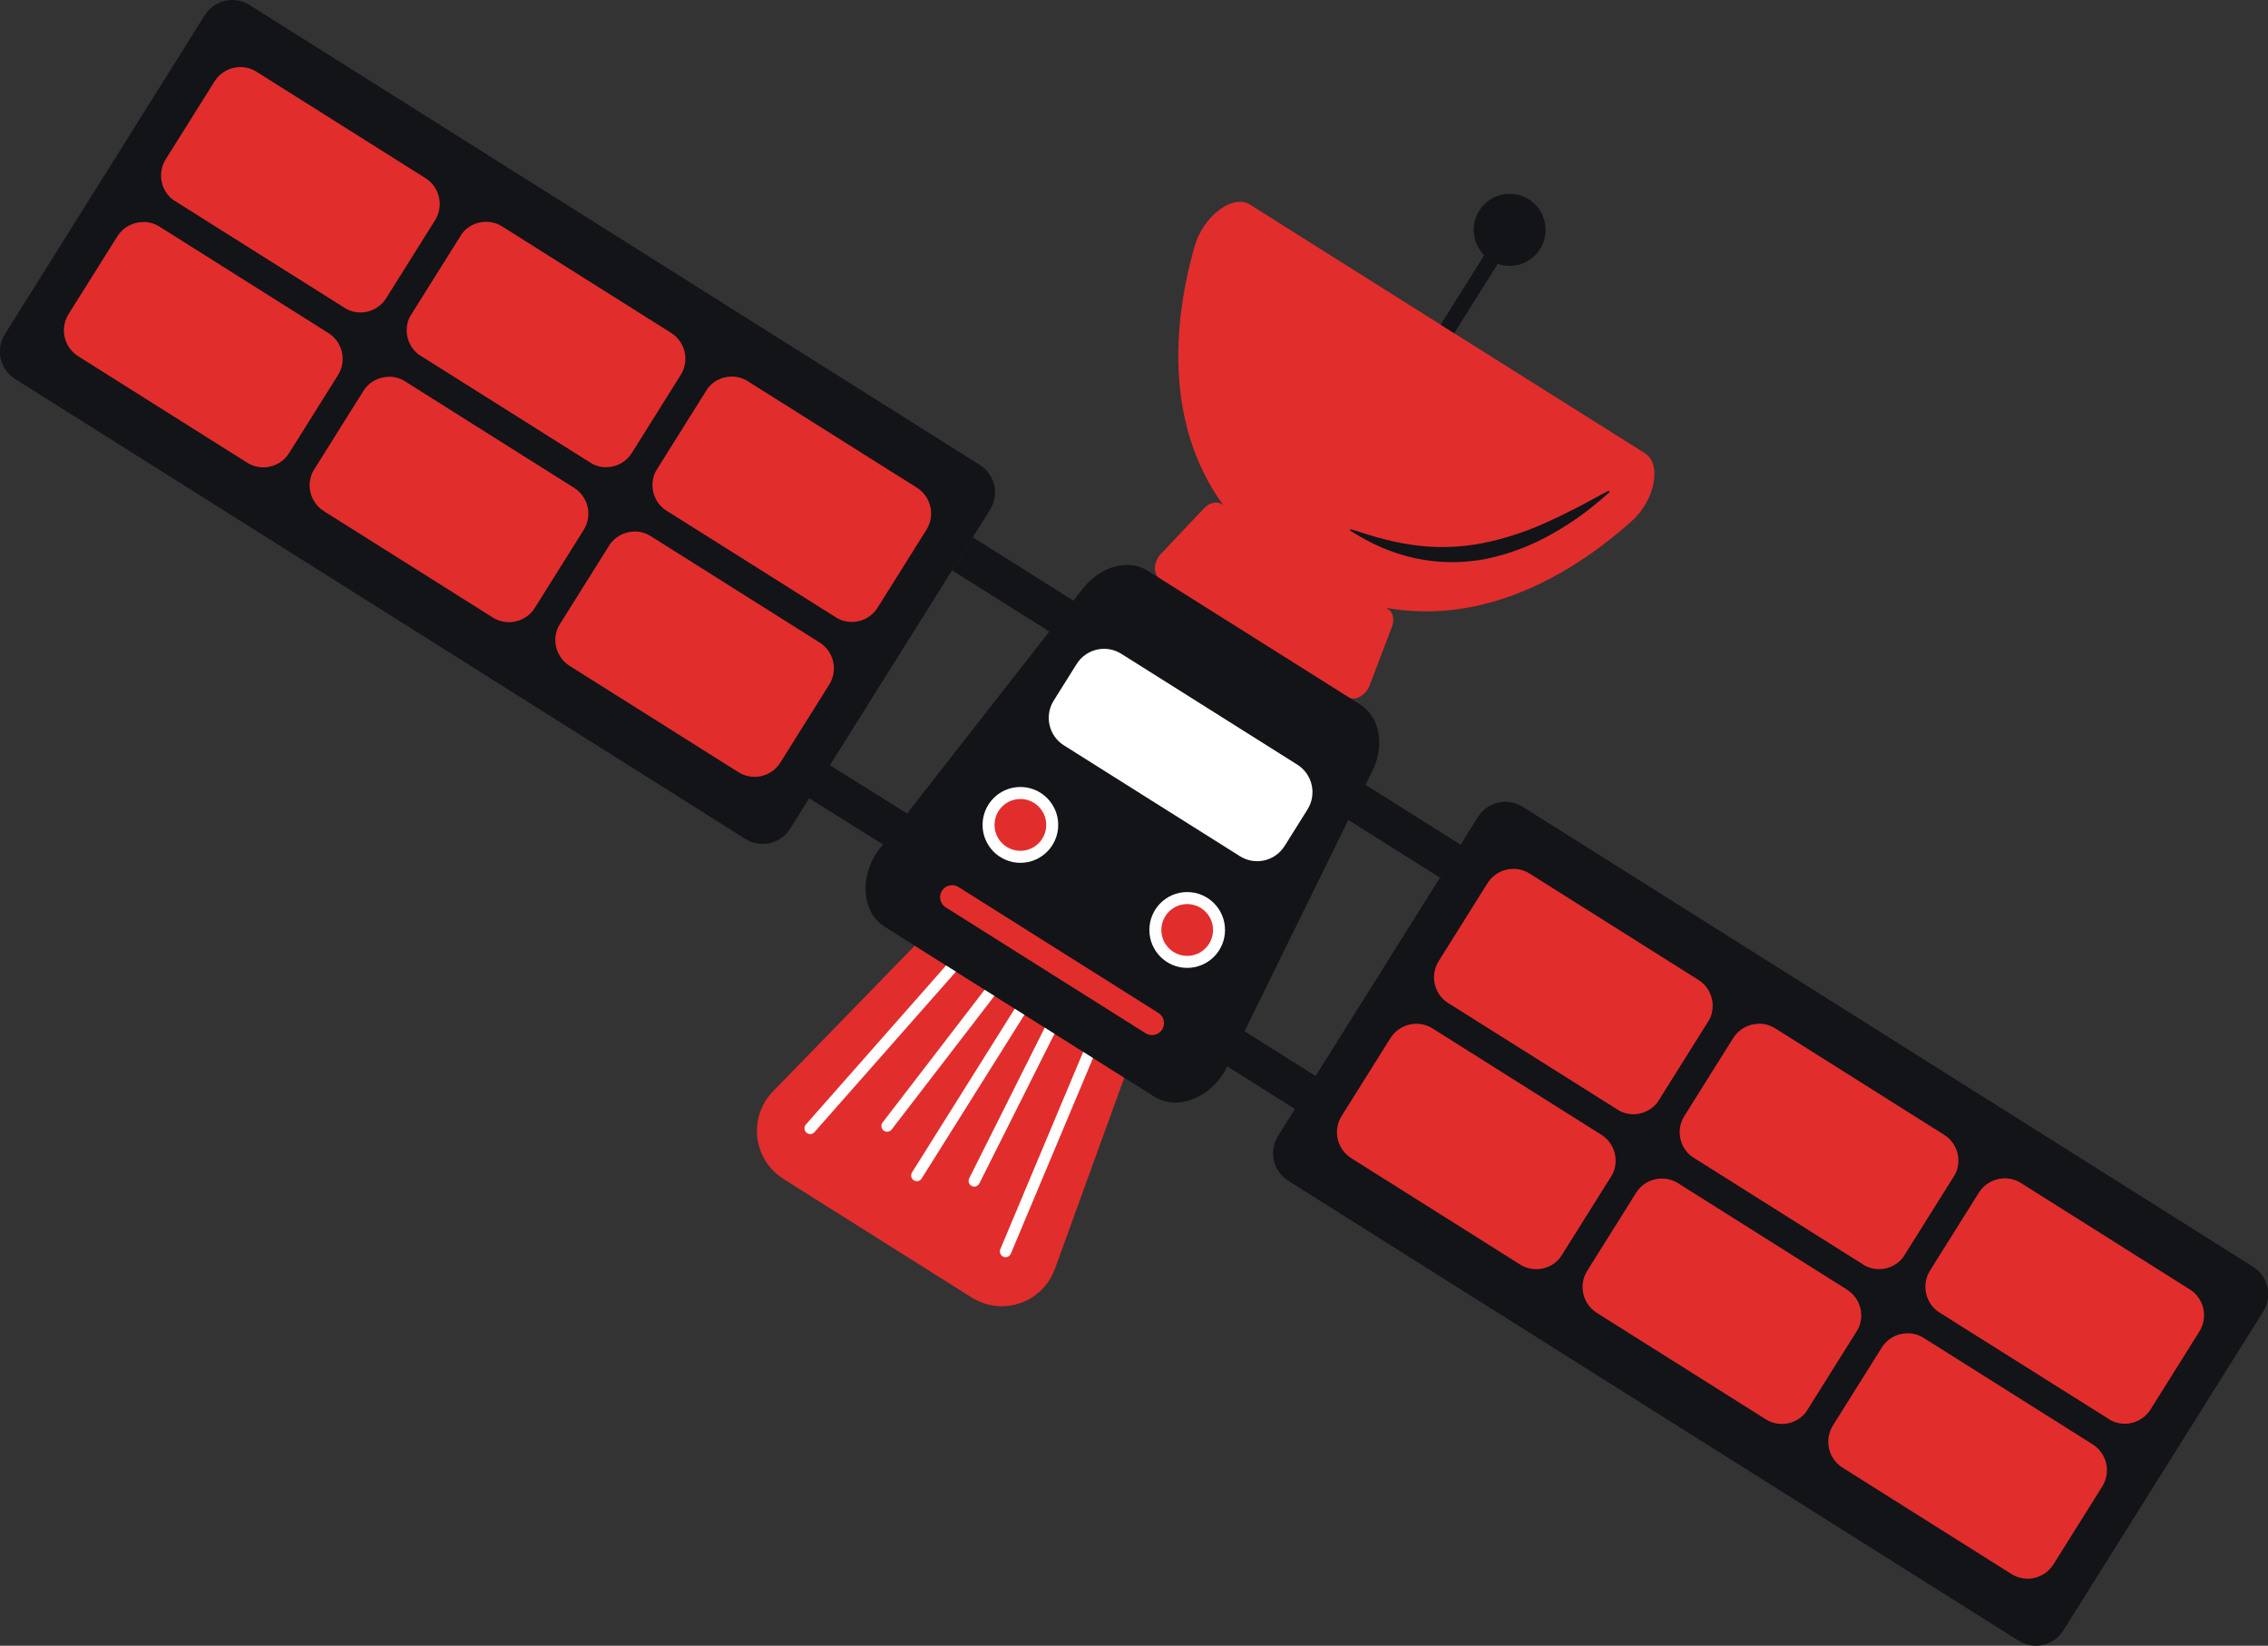 <svg width="408" height="296" viewBox="0 0 408 296" fill="none" xmlns="http://www.w3.org/2000/svg">
<rect x="0" y="0" width="408" height="296" fill="#333333" stroke="none"/>
<g clip-path="url(#clip0_61_94)">
<path d="M189.765 228.227L202.256 193.815L183.417 181.949L164.563 170.082L139.055 196.293C137.996 197.381 137.193 198.692 136.706 200.131C136.218 201.57 136.058 203.1 136.237 204.61C136.416 206.119 136.93 207.569 137.741 208.853C138.552 210.137 139.639 211.223 140.923 212.031L157.865 222.702L174.807 233.373C176.091 234.182 177.539 234.692 179.046 234.867C180.552 235.042 182.079 234.877 183.513 234.383C184.948 233.89 186.254 233.081 187.335 232.016C188.417 230.95 189.248 229.656 189.765 228.227Z" fill="#E22D2D"/>
<path d="M180.9 226.116C180.73 226.116 180.563 226.073 180.414 225.993C180.265 225.912 180.138 225.796 180.044 225.655C179.95 225.513 179.892 225.351 179.876 225.182C179.859 225.013 179.884 224.842 179.949 224.685L194.805 189.317C194.911 189.065 195.112 188.865 195.365 188.762C195.618 188.659 195.901 188.66 196.152 188.766C196.404 188.872 196.603 189.074 196.706 189.327C196.809 189.581 196.808 189.865 196.702 190.117L181.842 225.485C181.763 225.671 181.632 225.83 181.465 225.942C181.297 226.054 181.101 226.115 180.9 226.116Z" fill="white"/>
<path d="M175.259 213.425C175.085 213.423 174.913 213.377 174.761 213.291C174.61 213.205 174.482 213.081 174.392 212.931C174.301 212.782 174.25 212.611 174.243 212.437C174.237 212.262 174.275 212.088 174.354 211.932L187.91 184.896C188.033 184.654 188.247 184.471 188.505 184.386C188.763 184.301 189.044 184.322 189.287 184.444C189.529 184.566 189.714 184.779 189.801 185.036C189.887 185.294 189.869 185.576 189.749 185.82L176.173 212.86C176.087 213.029 175.956 213.171 175.795 213.271C175.634 213.371 175.449 213.424 175.259 213.425Z" fill="white"/>
<path d="M164.937 212.448C164.753 212.448 164.572 212.4 164.413 212.306C164.255 212.213 164.124 212.078 164.035 211.916C163.946 211.755 163.903 211.572 163.908 211.388C163.914 211.203 163.97 211.024 164.069 210.868L182.545 181.421C182.615 181.301 182.707 181.196 182.818 181.113C182.928 181.03 183.054 180.97 183.189 180.937C183.323 180.904 183.462 180.898 183.598 180.92C183.735 180.942 183.865 180.992 183.982 181.065C184.099 181.139 184.2 181.236 184.279 181.349C184.358 181.463 184.413 181.591 184.441 181.727C184.47 181.862 184.471 182.002 184.444 182.138C184.417 182.274 184.363 182.403 184.285 182.517L165.797 211.965C165.706 212.112 165.579 212.233 165.429 212.317C165.278 212.401 165.109 212.446 164.937 212.448Z" fill="white"/>
<path d="M145.741 203.974C145.543 203.973 145.35 203.914 145.185 203.806C145.02 203.698 144.889 203.544 144.808 203.364C144.727 203.183 144.699 202.983 144.728 202.788C144.757 202.592 144.842 202.408 144.971 202.259L170.322 173.504C170.412 173.403 170.52 173.32 170.642 173.26C170.763 173.201 170.895 173.166 171.03 173.157C171.165 173.149 171.3 173.167 171.428 173.211C171.555 173.255 171.673 173.324 171.775 173.413C171.876 173.503 171.959 173.612 172.018 173.733C172.077 173.855 172.112 173.987 172.121 174.122C172.129 174.257 172.111 174.393 172.067 174.521C172.023 174.649 171.954 174.767 171.865 174.869L146.514 203.624C146.417 203.734 146.298 203.822 146.165 203.882C146.032 203.943 145.887 203.974 145.741 203.974Z" fill="white"/>
<path d="M159.589 203.55C159.362 203.55 159.142 203.474 158.963 203.335C158.856 203.253 158.766 203.15 158.698 203.033C158.631 202.915 158.587 202.785 158.569 202.651C158.552 202.517 158.561 202.38 158.596 202.249C158.631 202.118 158.692 201.995 158.774 201.888L177.201 177.92C177.367 177.701 177.614 177.558 177.886 177.521C178.02 177.503 178.157 177.511 178.289 177.546C178.42 177.581 178.543 177.642 178.651 177.724C178.759 177.807 178.85 177.91 178.918 178.027C178.987 178.145 179.031 178.275 179.049 178.41C179.067 178.545 179.059 178.682 179.024 178.814C178.989 178.946 178.929 179.069 178.847 179.178L160.403 203.15C160.307 203.275 160.184 203.376 160.043 203.445C159.901 203.515 159.746 203.551 159.589 203.55Z" fill="white"/>
<path d="M260.391 59.176L224.842 36.787C221.781 34.862 216.47 38.849 214.923 44.242C210.562 59.44 207.398 86.665 233.025 102.791C258.651 118.917 281.764 104.272 293.539 93.72C297.71 90.009 298.994 83.458 295.933 81.532L260.391 59.176Z" fill="#E22D2D"/>
<path d="M246.387 123.284L250.407 112.712C250.9 111.413 250.612 110.11 249.711 109.541L234.732 100.107L219.753 90.669C218.848 90.1 217.552 90.409 216.597 91.419L208.838 99.633C207.464 101.088 207.394 103.319 208.698 104.14L225.566 114.753L242.434 125.362C243.701 126.17 245.675 125.155 246.387 123.284Z" fill="#E22D2D"/>
<path d="M270.35 40.559L259.166 58.4L261.605 59.935L272.789 42.095L270.35 40.559Z" fill="#121418"/>
<path d="M271.578 47.821C275.149 47.821 278.045 44.919 278.045 41.339C278.045 37.759 275.149 34.857 271.578 34.857C268.006 34.857 265.11 37.759 265.11 41.339C265.11 44.919 268.006 47.821 271.578 47.821Z" fill="#121418"/>
<path d="M243.005 95.176C245.095 95.823 247.074 96.512 249.086 97.002C251.054 97.512 253.054 97.89 255.072 98.132C258.981 98.593 262.939 98.44 266.801 97.678C270.719 96.876 274.534 95.631 278.173 93.968C280.04 93.143 281.875 92.228 283.755 91.263C285.635 90.298 287.458 89.247 289.4 88.245L289.593 88.459C288.017 89.897 286.369 91.254 284.656 92.525C282.934 93.783 281.138 94.939 279.279 95.984C275.564 98.113 271.538 99.643 267.348 100.519C263.133 101.341 258.795 101.303 254.595 100.408C252.502 99.948 250.458 99.291 248.49 98.445C246.54 97.578 244.657 96.566 242.857 95.419L243.005 95.176Z" fill="#121418"/>
<path d="M220.74 191.873L246.901 138.63C249.16 134.037 248.214 128.937 244.692 126.718L225.587 114.687L206.485 102.668C202.963 100.45 197.965 101.81 194.813 105.843L158.301 152.558C154.528 157.387 154.919 164.009 159.124 166.664L183.397 181.957L207.67 197.25C211.911 199.893 218.045 197.373 220.74 191.873Z" fill="#121418"/>
<path d="M233.379 137.526L201.717 117.59C198.99 115.873 195.392 116.696 193.679 119.429L189.558 126.003C187.845 128.735 188.667 132.342 191.393 134.058L223.055 153.995C225.781 155.711 229.38 154.888 231.093 152.156L235.214 145.582C236.927 142.849 236.105 139.243 233.379 137.526Z" fill="white"/>
<path d="M183.561 155.185C187.319 155.185 190.366 152.132 190.366 148.365C190.366 144.599 187.319 141.545 183.561 141.545C179.803 141.545 176.757 144.599 176.757 148.365C176.757 152.132 179.803 155.185 183.561 155.185Z" fill="white"/>
<path d="M183.561 153.024C186.129 153.024 188.21 150.938 188.21 148.365C188.21 145.792 186.129 143.706 183.561 143.706C180.994 143.706 178.912 145.792 178.912 148.365C178.912 150.938 180.994 153.024 183.561 153.024Z" fill="#E22D2D"/>
<path d="M213.569 174.081C217.327 174.081 220.374 171.028 220.374 167.262C220.374 163.495 217.327 160.442 213.569 160.442C209.811 160.442 206.765 163.495 206.765 167.262C206.765 171.028 209.811 174.081 213.569 174.081Z" fill="white"/>
<path d="M213.569 171.921C216.137 171.921 218.218 169.835 218.218 167.262C218.218 164.689 216.137 162.603 213.569 162.603C211.002 162.603 208.92 164.689 208.92 167.262C208.92 169.835 211.002 171.921 213.569 171.921Z" fill="#E22D2D"/>
<path d="M208.39 182.183L172.418 159.533C171.41 158.898 170.08 159.202 169.446 160.213C168.813 161.223 169.117 162.557 170.125 163.192L206.096 185.842C207.104 186.476 208.435 186.172 209.068 185.162C209.702 184.151 209.398 182.818 208.39 182.183Z" fill="#E22D2D"/>
<path d="M243.941 140.072L240.219 146.007L259.046 157.866L262.767 151.931L243.941 140.072Z" fill="#121418"/>
<path d="M222.495 184.599L218.774 190.535L234.976 200.737L238.697 194.801L222.495 184.599Z" fill="#121418"/>
<path d="M405.306 227.832L273.916 145.1C271.19 143.383 267.591 144.207 265.878 146.939L229.912 204.312C228.199 207.044 229.021 210.651 231.747 212.367L363.138 295.099C365.864 296.816 369.462 295.993 371.175 293.26L407.141 235.887C408.854 233.155 408.032 229.549 405.306 227.832Z" fill="#121418"/>
<path d="M265.323 157.405L256.536 171.423C254.14 175.245 255.289 180.289 259.103 182.69L289.49 201.824C293.303 204.225 298.337 203.074 300.732 199.252L309.52 185.234C311.915 181.413 310.766 176.368 306.953 173.967L276.566 154.833C272.753 152.432 267.719 153.584 265.323 157.405Z" fill="#E22D2D"/>
<path d="M293.818 205.784C291.788 205.789 289.798 205.217 288.079 204.135L257.689 184.999C255.258 183.467 253.534 181.03 252.895 178.225C252.256 175.419 252.755 172.474 254.282 170.036L263.07 156.018C264.601 153.584 267.032 151.858 269.831 151.218C272.629 150.578 275.567 151.076 278 152.604L308.386 171.743C310.816 173.276 312.539 175.711 313.179 178.516C313.818 181.32 313.321 184.265 311.797 186.702L303.005 200.721C302.027 202.277 300.671 203.56 299.065 204.449C297.458 205.338 295.653 205.805 293.818 205.805V205.784ZM272.248 156.269C271.32 156.268 270.406 156.503 269.593 156.953C268.78 157.402 268.094 158.05 267.599 158.838L258.812 172.857C258.429 173.467 258.169 174.147 258.049 174.858C257.928 175.569 257.948 176.297 258.108 177C258.268 177.703 258.565 178.367 258.982 178.955C259.398 179.543 259.926 180.043 260.536 180.427L290.922 199.563C292.153 200.336 293.639 200.588 295.055 200.264C296.471 199.94 297.701 199.067 298.475 197.835L307.267 183.816C308.038 182.582 308.289 181.093 307.966 179.674C307.643 178.255 306.772 177.022 305.543 176.246L275.153 157.106C274.283 156.557 273.276 156.267 272.248 156.269Z" fill="#121418"/>
<path d="M309.516 185.23L300.728 199.248C298.333 203.069 299.482 208.114 303.295 210.515L333.682 229.649C337.495 232.05 342.529 230.898 344.925 227.077L353.712 213.059C356.108 209.237 354.959 204.193 351.145 201.792L320.758 182.658C316.945 180.257 311.911 181.408 309.516 185.23Z" fill="#E22D2D"/>
<path d="M338.016 233.608C335.979 233.614 333.982 233.042 332.256 231.959L301.865 212.819C299.436 211.287 297.712 208.85 297.074 206.046C296.435 203.241 296.933 200.297 298.459 197.86L307.251 183.841C308.007 182.634 308.992 181.588 310.152 180.763C311.311 179.938 312.621 179.351 314.008 179.034C315.394 178.716 316.829 178.676 318.23 178.915C319.632 179.155 320.973 179.668 322.177 180.427L352.575 199.563C355.003 201.096 356.725 203.532 357.364 206.336C358.002 209.141 357.505 212.084 355.982 214.522L347.19 228.54C346.214 230.095 344.86 231.375 343.256 232.261C341.651 233.147 339.848 233.611 338.016 233.608ZM316.446 184.13C315.517 184.13 314.604 184.365 313.792 184.815C312.979 185.264 312.292 185.912 311.797 186.698L303.005 200.717C302.622 201.328 302.363 202.008 302.242 202.719C302.121 203.429 302.141 204.157 302.302 204.86C302.462 205.563 302.758 206.228 303.175 206.816C303.591 207.404 304.119 207.904 304.729 208.287L335.115 227.427C336.347 228.2 337.834 228.451 339.25 228.128C340.666 227.804 341.897 226.931 342.673 225.7L351.46 211.681C351.845 211.07 352.105 210.389 352.227 209.677C352.348 208.964 352.328 208.235 352.168 207.531C352.008 206.827 351.711 206.161 351.294 205.572C350.876 204.983 350.347 204.482 349.737 204.098L319.35 184.958C318.481 184.408 317.474 184.115 316.446 184.113V184.13Z" fill="#121418"/>
<path d="M353.71 213.062L344.922 227.08C342.527 230.901 343.676 235.946 347.489 238.347L377.876 257.481C381.69 259.882 386.723 258.73 389.119 254.909L397.906 240.891C400.302 237.069 399.153 232.025 395.339 229.624L364.952 210.49C361.139 208.089 356.106 209.24 353.71 213.062Z" fill="#E22D2D"/>
<path d="M382.197 261.448C380.167 261.452 378.177 260.88 376.458 259.798L346.071 240.659C343.642 239.126 341.92 236.69 341.281 233.885C340.642 231.081 341.14 228.137 342.665 225.7L351.452 211.681C352.208 210.474 353.194 209.428 354.353 208.603C355.513 207.778 356.823 207.19 358.209 206.873C359.595 206.556 361.03 206.516 362.432 206.755C363.834 206.994 365.175 207.508 366.378 208.267L396.769 227.402C399.198 228.936 400.92 231.373 401.559 234.178C402.198 236.983 401.7 239.928 400.175 242.366L391.387 256.384C390.406 257.937 389.049 259.215 387.442 260.101C385.835 260.986 384.03 261.449 382.197 261.448ZM360.639 211.932C359.711 211.933 358.798 212.168 357.985 212.617C357.172 213.066 356.486 213.714 355.99 214.501L347.198 228.52C346.429 229.754 346.178 231.244 346.501 232.663C346.824 234.083 347.694 235.316 348.922 236.094L379.317 255.226C379.926 255.61 380.604 255.87 381.314 255.991C382.023 256.112 382.749 256.091 383.451 255.931C384.152 255.77 384.815 255.473 385.402 255.056C385.989 254.638 386.488 254.109 386.87 253.498L395.658 239.479C396.429 238.246 396.681 236.756 396.358 235.337C396.035 233.918 395.163 232.685 393.934 231.909L363.548 212.769C362.677 212.22 361.668 211.93 360.639 211.932Z" fill="#121418"/>
<path d="M247.857 185.258L239.07 199.276C236.674 203.097 237.823 208.142 241.636 210.543L272.024 229.677C275.837 232.078 280.87 230.926 283.266 227.104L292.053 213.087C294.449 209.265 293.3 204.221 289.487 201.819L259.1 182.686C255.286 180.285 250.253 181.436 247.857 185.258Z" fill="#E22D2D"/>
<path d="M276.354 233.637C274.317 233.644 272.32 233.072 270.594 231.988L240.208 212.848C237.779 211.315 236.057 208.879 235.418 206.074C234.779 203.27 235.277 200.326 236.801 197.889L245.589 183.87C247.118 181.434 249.549 179.706 252.349 179.066C255.149 178.425 258.087 178.925 260.519 180.456L290.922 199.563C293.351 201.096 295.073 203.532 295.712 206.336C296.351 209.141 295.853 212.084 294.328 214.522L285.541 228.541C284.562 230.095 283.206 231.377 281.6 232.265C279.993 233.153 278.189 233.619 276.354 233.62V233.637ZM254.784 184.134C253.855 184.134 252.942 184.37 252.129 184.82C251.316 185.27 250.63 185.919 250.135 186.707L241.348 200.725C240.576 201.959 240.324 203.449 240.647 204.868C240.97 206.287 241.842 207.52 243.071 208.296L273.458 227.431C274.067 227.815 274.745 228.075 275.455 228.196C276.164 228.317 276.89 228.297 277.592 228.136C278.293 227.976 278.956 227.679 279.543 227.261C280.13 226.844 280.629 226.315 281.011 225.704L289.803 211.685C290.578 210.45 290.831 208.957 290.508 207.534C290.185 206.111 289.311 204.876 288.079 204.098L257.689 184.962C256.818 184.417 255.811 184.13 254.784 184.134Z" fill="#121418"/>
<path d="M292.057 213.085L283.27 227.102C280.874 230.924 282.023 235.968 285.836 238.369L316.224 257.503C320.037 259.904 325.07 258.753 327.466 254.931L336.253 240.913C338.649 237.092 337.5 232.047 333.687 229.646L303.299 210.512C299.486 208.111 294.453 209.263 292.057 213.085Z" fill="#E22D2D"/>
<path d="M320.547 261.472C318.517 261.477 316.527 260.905 314.808 259.823L284.418 240.687C281.99 239.153 280.267 236.716 279.629 233.911C278.99 231.107 279.487 228.162 281.011 225.724L289.803 211.705C291.331 209.27 293.762 207.542 296.561 206.901C299.36 206.261 302.298 206.761 304.729 208.291L335.115 227.431C337.546 228.962 339.271 231.398 339.911 234.203C340.551 237.008 340.052 239.953 338.526 242.39L329.734 256.409C328.981 257.618 327.996 258.665 326.836 259.49C325.677 260.315 324.366 260.902 322.979 261.217C322.18 261.391 321.365 261.477 320.547 261.472ZM298.977 211.965C298.562 211.966 298.148 212.013 297.743 212.105C297.041 212.264 296.376 212.561 295.789 212.979C295.201 213.396 294.702 213.926 294.32 214.538L285.533 228.557C284.761 229.79 284.509 231.28 284.832 232.699C285.156 234.119 286.027 235.351 287.256 236.127L317.643 255.267C318.874 256.04 320.36 256.293 321.776 255.969C323.192 255.645 324.422 254.771 325.196 253.539L333.988 239.521C334.371 238.91 334.63 238.23 334.751 237.519C334.872 236.808 334.852 236.08 334.692 235.377C334.531 234.674 334.235 234.01 333.818 233.422C333.402 232.834 332.874 232.334 332.264 231.95L301.874 212.811C301.007 212.261 300.003 211.968 298.977 211.965Z" fill="#121418"/>
<path d="M336.247 240.913L327.46 254.93C325.064 258.752 326.213 263.797 330.026 266.198L360.413 285.331C364.227 287.733 369.26 286.581 371.656 282.759L380.443 268.742C382.839 264.92 381.69 259.875 377.877 257.474L347.489 238.34C343.676 235.939 338.643 237.091 336.247 240.913Z" fill="#E22D2D"/>
<path d="M364.741 289.304C362.704 289.312 360.706 288.74 358.981 287.655L328.594 268.519C326.165 266.987 324.442 264.551 323.802 261.746C323.163 258.942 323.66 255.998 325.184 253.56L333.976 239.541C334.732 238.334 335.717 237.288 336.877 236.463C338.036 235.639 339.346 235.051 340.733 234.734C342.119 234.417 343.554 234.377 344.955 234.616C346.357 234.855 347.698 235.368 348.902 236.127L379.317 255.226C381.746 256.758 383.47 259.194 384.109 261.999C384.747 264.804 384.249 267.748 382.723 270.185L373.931 284.204C372.954 285.76 371.599 287.043 369.992 287.932C368.385 288.821 366.58 289.288 364.745 289.287L364.741 289.304ZM343.175 239.801C342.76 239.801 342.346 239.846 341.941 239.937C341.239 240.096 340.575 240.393 339.988 240.811C339.402 241.228 338.903 241.758 338.522 242.37L329.73 256.388C328.958 257.622 328.707 259.112 329.03 260.531C329.353 261.95 330.225 263.183 331.454 263.959L361.844 283.099C363.075 283.871 364.561 284.122 365.977 283.799C367.393 283.475 368.623 282.602 369.398 281.371L378.185 267.352C378.569 266.742 378.828 266.062 378.949 265.351C379.069 264.64 379.049 263.912 378.889 263.209C378.729 262.506 378.432 261.841 378.016 261.253C377.599 260.665 377.071 260.165 376.462 259.782L346.075 240.642C345.207 240.094 344.201 239.802 343.175 239.801Z" fill="#121418"/>
<path d="M174.988 96.63L171.268 102.565L190.096 114.421L193.817 108.486L174.988 96.63Z" fill="#121418"/>
<path d="M146.971 136.18L143.264 142.138L159.529 152.302L163.235 146.344L146.971 136.18Z" fill="#121418"/>
<path d="M2.711 68.16L134.102 150.892C136.828 152.608 140.427 151.785 142.139 149.053L178.105 91.68C179.818 88.948 178.997 85.341 176.27 83.625L44.88 0.892C42.154 -0.824 38.555 -0.001 36.843 2.731L0.877 60.104C-0.836 62.837 -0.015 66.443 2.711 68.16Z" fill="#121418"/>
<path d="M124.717 68.863L115.93 82.88C113.534 86.702 114.683 91.747 118.496 94.148L148.884 113.282C152.697 115.683 157.73 114.531 160.126 110.709L168.913 96.692C171.309 92.87 170.16 87.826 166.347 85.424L135.959 66.291C132.146 63.889 127.113 65.041 124.717 68.863Z" fill="#E22D2D"/>
<path d="M153.208 117.223C151.171 117.23 149.173 116.659 147.448 115.573L117.062 96.438C114.633 94.904 112.91 92.467 112.271 89.662C111.633 86.857 112.13 83.912 113.655 81.475L122.443 67.456C123.198 66.243 124.186 65.192 125.348 64.363C126.511 63.534 127.825 62.943 129.216 62.625C130.607 62.307 132.047 62.268 133.453 62.51C134.859 62.751 136.204 63.269 137.41 64.033L167.796 83.169C168.999 83.928 170.041 84.918 170.863 86.081C171.684 87.244 172.269 88.558 172.583 89.948C172.898 91.337 172.936 92.775 172.695 94.18C172.455 95.584 171.941 96.927 171.182 98.132L162.394 112.151C161.417 113.707 160.061 114.988 158.454 115.875C156.848 116.763 155.042 117.226 153.208 117.223ZM131.65 67.728C131.235 67.728 130.821 67.773 130.416 67.864C129.714 68.023 129.051 68.32 128.464 68.738C127.877 69.155 127.379 69.685 126.997 70.297L118.209 84.315C117.438 85.548 117.185 87.038 117.507 88.457C117.83 89.876 118.701 91.109 119.929 91.886L150.32 111.025C151.551 111.798 153.037 112.049 154.453 111.726C155.868 111.402 157.098 110.529 157.873 109.298L166.661 95.279C167.044 94.669 167.303 93.989 167.424 93.278C167.545 92.567 167.524 91.839 167.364 91.136C167.204 90.433 166.907 89.768 166.491 89.18C166.074 88.592 165.546 88.092 164.937 87.709L134.53 68.569C133.668 68.024 132.67 67.732 131.65 67.728Z" fill="#121418"/>
<path d="M80.527 41.031L71.74 55.048C69.344 58.87 70.493 63.915 74.306 66.316L104.694 85.45C108.507 87.851 113.54 86.699 115.936 82.877L124.723 68.86C127.119 65.038 125.97 59.993 122.157 57.592L91.769 38.459C87.956 36.057 82.923 37.209 80.527 41.031Z" fill="#E22D2D"/>
<path d="M109.023 89.399C106.986 89.407 104.989 88.835 103.263 87.75L72.877 68.614C70.447 67.081 68.723 64.645 68.084 61.839C67.445 59.034 67.942 56.089 69.466 53.651L78.258 39.632C79.787 37.197 82.217 35.47 85.016 34.83C87.814 34.19 90.752 34.689 93.184 36.218L123.574 55.358C126.005 56.889 127.729 59.325 128.368 62.131C129.006 64.936 128.507 67.88 126.981 70.317L118.193 84.336C117.438 85.544 116.452 86.591 115.292 87.416C114.132 88.241 112.821 88.828 111.434 89.144C110.642 89.317 109.833 89.402 109.023 89.399ZM87.445 39.892C87.029 39.893 86.615 39.94 86.21 40.032C85.508 40.191 84.844 40.487 84.258 40.905C83.671 41.323 83.172 41.853 82.791 42.465L74 56.484C73.228 57.717 72.976 59.207 73.299 60.626C73.623 62.045 74.495 63.278 75.724 64.054L106.114 83.19C106.723 83.573 107.402 83.834 108.111 83.954C108.82 84.075 109.547 84.055 110.248 83.895C110.95 83.734 111.613 83.437 112.199 83.019C112.786 82.602 113.285 82.073 113.668 81.462L122.455 67.443C122.838 66.833 123.098 66.153 123.218 65.442C123.339 64.731 123.319 64.003 123.159 63.3C122.999 62.597 122.702 61.932 122.285 61.344C121.869 60.756 121.341 60.256 120.731 59.873L90.349 40.737C89.48 40.187 88.473 39.894 87.445 39.892Z" fill="#121418"/>
<path d="M36.329 13.201L27.542 27.218C25.146 31.04 26.295 36.085 30.109 38.486L60.496 57.62C64.309 60.021 69.343 58.869 71.738 55.047L80.526 41.03C82.921 37.208 81.772 32.163 77.959 29.762L47.572 10.629C43.759 8.227 38.725 9.379 36.329 13.201Z" fill="#E22D2D"/>
<path d="M64.817 61.564C62.78 61.572 60.782 61 59.057 59.914L28.687 40.758C26.259 39.224 24.538 36.788 23.899 33.984C23.26 31.18 23.757 28.236 25.281 25.799L34.073 11.78C35.601 9.344 38.031 7.616 40.83 6.976C43.629 6.336 46.567 6.836 48.998 8.366L79.401 27.506C81.828 29.042 83.549 31.479 84.185 34.284C84.821 37.089 84.322 40.033 82.796 42.469L74.004 56.488C73.251 57.697 72.266 58.744 71.106 59.568C69.947 60.393 68.636 60.978 67.249 61.291C66.451 61.473 65.635 61.565 64.817 61.564ZM43.247 12.061C42.319 12.062 41.405 12.298 40.593 12.748C39.78 13.198 39.094 13.846 38.598 14.633L29.811 28.652C29.039 29.886 28.787 31.375 29.11 32.795C29.433 34.214 30.305 35.447 31.534 36.222L61.921 55.358C62.53 55.742 63.208 56.002 63.918 56.123C64.627 56.244 65.353 56.224 66.055 56.063C66.756 55.903 67.419 55.605 68.006 55.188C68.593 54.771 69.092 54.241 69.474 53.631L78.266 39.612C79.037 38.378 79.289 36.889 78.966 35.469C78.643 34.05 77.771 32.817 76.542 32.042L46.152 12.906C45.283 12.354 44.276 12.061 43.247 12.061Z" fill="#121418"/>
<path d="M107.254 96.717L98.467 110.735C96.071 114.557 97.22 119.601 101.033 122.002L131.421 141.136C135.234 143.537 140.267 142.386 142.663 138.564L151.451 124.546C153.846 120.725 152.697 115.68 148.884 113.279L118.497 94.145C114.683 91.744 109.65 92.896 107.254 96.717Z" fill="#E22D2D"/>
<path d="M135.739 145.083C133.71 145.087 131.72 144.515 130 143.434L99.614 124.298C98.409 123.54 97.366 122.552 96.543 121.389C95.72 120.227 95.133 118.914 94.817 117.524C94.501 116.134 94.46 114.696 94.699 113.291C94.938 111.886 95.45 110.542 96.207 109.335L104.995 95.316C106.525 92.882 108.955 91.156 111.754 90.516C114.552 89.875 117.489 90.374 119.921 91.902L150.312 111.042C151.516 111.8 152.559 112.788 153.382 113.95C154.205 115.111 154.792 116.425 155.108 117.814C155.425 119.203 155.465 120.641 155.226 122.046C154.988 123.451 154.475 124.795 153.718 126.001L144.93 140.02C144.176 141.229 143.19 142.276 142.03 143.101C140.87 143.926 139.558 144.513 138.171 144.827C137.372 145.002 136.557 145.088 135.739 145.083ZM114.174 95.605C113.245 95.603 112.331 95.837 111.518 96.287C110.705 96.736 110.019 97.385 109.525 98.174L100.733 112.192C99.966 113.422 99.716 114.905 100.035 116.32C100.355 117.734 101.22 118.964 102.44 119.742L132.831 138.878C133.44 139.262 134.118 139.522 134.828 139.643C135.537 139.764 136.263 139.743 136.965 139.583C137.666 139.422 138.329 139.125 138.916 138.707C139.503 138.29 140.002 137.761 140.384 137.15L149.172 123.131C149.555 122.521 149.814 121.841 149.935 121.13C150.056 120.419 150.036 119.691 149.875 118.988C149.715 118.285 149.419 117.621 149.002 117.032C148.586 116.444 148.058 115.944 147.448 115.561L117.062 96.425C116.197 95.879 115.196 95.588 114.174 95.584V95.605Z" fill="#121418"/>
<path d="M63.061 68.883L54.273 82.901C51.878 86.723 53.027 91.767 56.84 94.168L87.227 113.302C91.04 115.703 96.074 114.552 98.47 110.73L107.257 96.712C109.653 92.891 108.504 87.846 104.69 85.445L74.303 66.311C70.49 63.91 65.457 65.062 63.061 68.883Z" fill="#E22D2D"/>
<path d="M91.55 117.247C89.513 117.255 87.516 116.683 85.791 115.598L55.416 96.446C52.986 94.915 51.262 92.478 50.623 89.673C49.984 86.868 50.483 83.924 52.01 81.487L60.802 67.468C62.331 65.033 64.761 63.306 67.56 62.666C70.358 62.026 73.296 62.525 75.728 64.054L106.118 83.19C108.549 84.722 110.273 87.159 110.912 89.965C111.551 92.77 111.052 95.716 109.525 98.153L100.733 112.172C99.757 113.728 98.402 115.01 96.796 115.898C95.189 116.786 93.385 117.25 91.55 117.247ZM69.98 67.769C69.052 67.769 68.138 68.006 67.325 68.456C66.512 68.905 65.826 69.554 65.331 70.342L56.54 84.361C56.157 84.971 55.897 85.651 55.776 86.362C55.656 87.073 55.676 87.801 55.836 88.504C55.996 89.207 56.293 89.871 56.709 90.46C57.126 91.048 57.654 91.548 58.263 91.931L88.654 111.067C89.885 111.84 91.371 112.092 92.787 111.768C94.203 111.445 95.433 110.571 96.207 109.339L104.995 95.32C105.381 94.709 105.642 94.026 105.764 93.313C105.886 92.6 105.866 91.869 105.705 91.164C105.544 90.458 105.245 89.791 104.826 89.202C104.407 88.613 103.876 88.112 103.263 87.73L72.877 68.594C72.01 68.045 71.006 67.752 69.98 67.749V67.769Z" fill="#121418"/>
<path d="M18.869 41.059L10.081 55.076C7.685 58.898 8.835 63.943 12.648 66.344L43.035 85.478C46.848 87.879 51.882 86.727 54.278 82.905L63.065 68.888C65.461 65.066 64.311 60.021 60.498 57.62L30.111 38.486C26.298 36.085 21.264 37.237 18.869 41.059Z" fill="#E22D2D"/>
<path d="M47.353 89.42C45.323 89.425 43.333 88.853 41.614 87.77L11.223 68.614C8.794 67.082 7.07 64.646 6.431 61.841C5.793 59.036 6.291 56.092 7.817 53.655L16.604 39.636C18.135 37.202 20.566 35.475 23.365 34.835C26.164 34.195 29.102 34.694 31.534 36.222L61.921 55.358C64.352 56.89 66.077 59.326 66.717 62.132C67.356 64.938 66.858 67.883 65.331 70.321L56.54 84.34C55.56 85.895 54.205 87.176 52.598 88.064C50.992 88.953 49.188 89.419 47.353 89.42ZM25.783 39.941C24.858 39.936 23.947 40.164 23.134 40.606C22.322 41.048 21.633 41.689 21.134 42.469L12.342 56.488C11.957 57.099 11.696 57.781 11.574 58.493C11.452 59.206 11.472 59.936 11.633 60.641C11.793 61.346 12.091 62.012 12.509 62.602C12.928 63.191 13.458 63.691 14.07 64.074L44.457 83.214C45.066 83.598 45.744 83.858 46.454 83.979C47.163 84.1 47.889 84.08 48.591 83.919C49.292 83.759 49.955 83.462 50.542 83.044C51.129 82.627 51.627 82.097 52.01 81.487L60.802 67.468C61.185 66.857 61.444 66.177 61.565 65.466C61.686 64.755 61.665 64.028 61.505 63.325C61.345 62.622 61.048 61.957 60.632 61.369C60.215 60.781 59.687 60.281 59.078 59.898L28.687 40.758C27.818 40.209 26.811 39.919 25.783 39.921V39.941Z" fill="#121418"/>
</g>
<defs>
<clipPath id="clip0_61_94">
<rect width="408" height="296" fill="white"/>
</clipPath>
</defs>
</svg>
